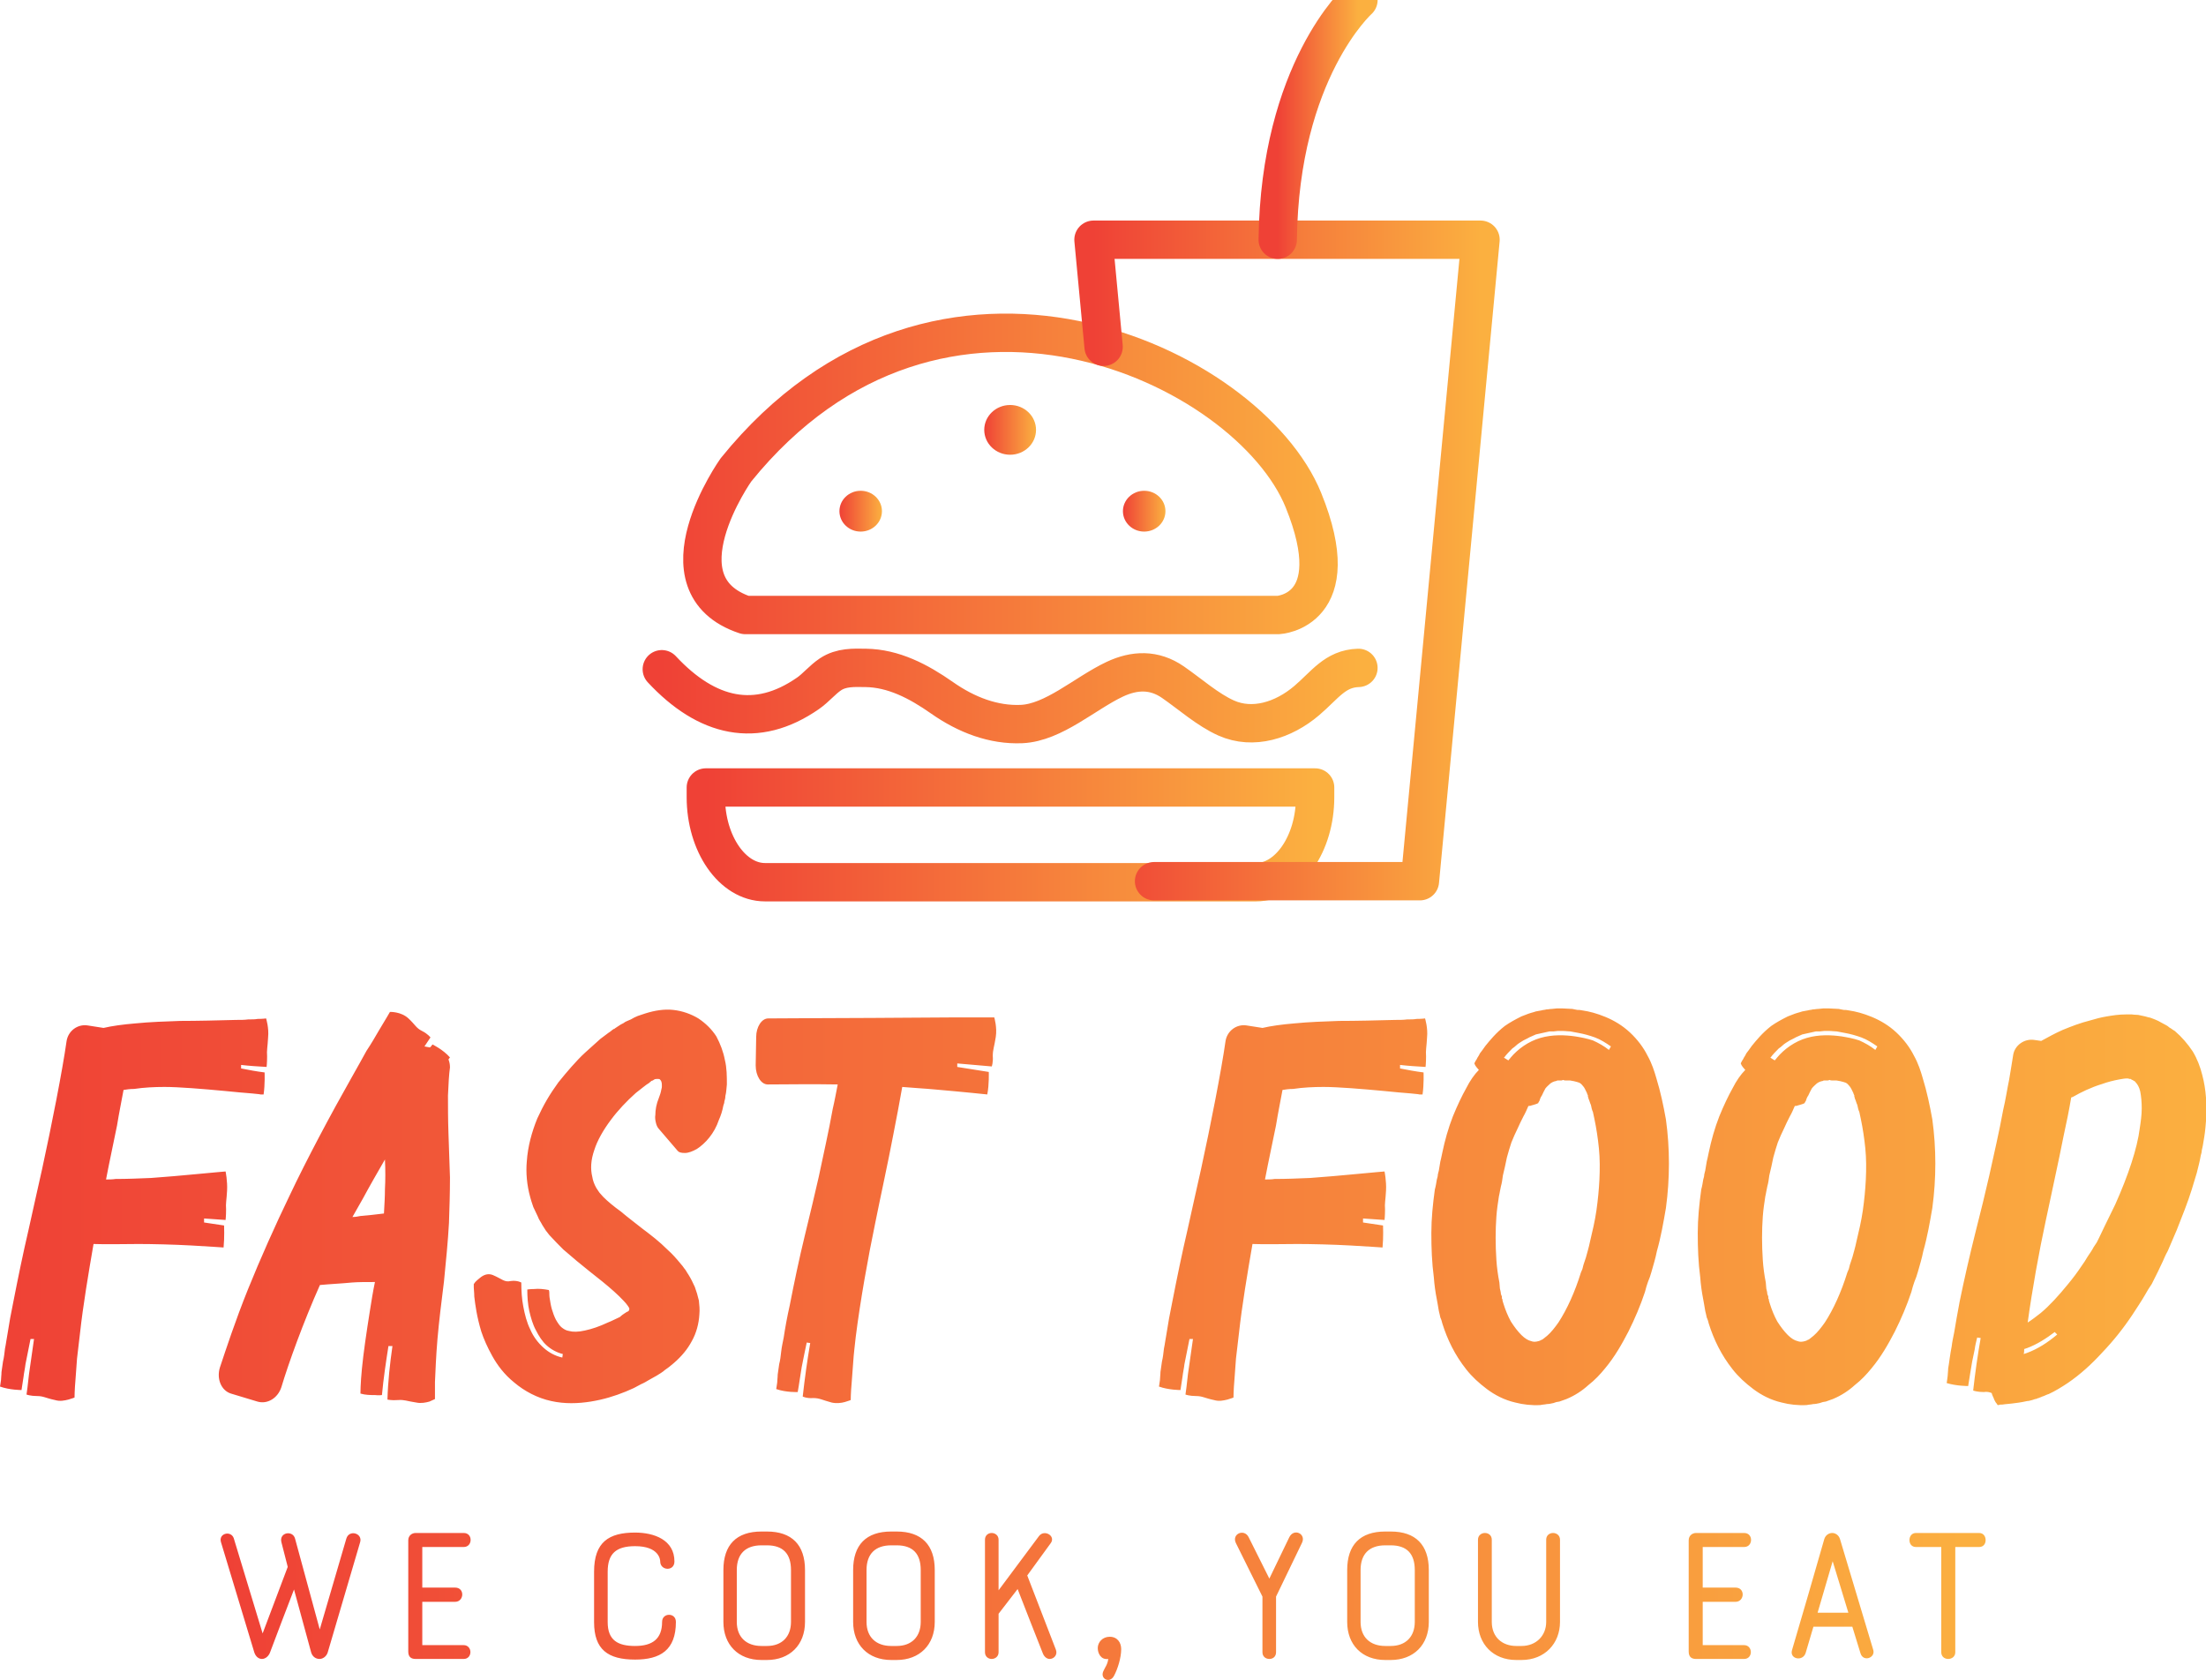 <?xml version="1.0" standalone="no"?>
<svg xmlns:xlink="http://www.w3.org/1999/xlink" xmlns="http://www.w3.org/2000/svg" width="343.185" height="261.356" viewBox="0 0 350 266.546" class="css-1j8o68f"><defs id="SvgjsDefs6416"><linearGradient id="SvgjsLinearGradient6423"><stop id="SvgjsStop6424" stop-color="#ef4136" offset="0"/><stop id="SvgjsStop6425" stop-color="#fbb040" offset="1"/></linearGradient><linearGradient id="SvgjsLinearGradient6426"><stop id="SvgjsStop6427" stop-color="#ef4136" offset="0"/><stop id="SvgjsStop6428" stop-color="#fbb040" offset="1"/></linearGradient><linearGradient id="SvgjsLinearGradient6429"><stop id="SvgjsStop6430" stop-color="#ef4136" offset="0"/><stop id="SvgjsStop6431" stop-color="#fbb040" offset="1"/></linearGradient></defs><g id="SvgjsG6417" featurekey="symbolFeature-0" transform="matrix(3.043,0,0,3.043,101.957,-3.043)" fill="url(#SvgjsLinearGradient6423)"><g xmlns="http://www.w3.org/2000/svg"><path fill="none" stroke="url(#SvgjsLinearGradient6423)" stroke-width="2" stroke-linecap="round" stroke-linejoin="round" stroke-miterlimit="10" d="   M5.357,33.068h27.787c0,0,3.665-0.189,1.309-5.99C31.592,20.035,15.491,12.363,4.867,25.5C4.867,25.5,0.617,31.492,5.357,33.068z"/><path fill="none" stroke="url(#SvgjsLinearGradient6423)" stroke-width="2" stroke-linecap="round" stroke-linejoin="round" stroke-miterlimit="10" d="   M3.296,42.561C3.296,45.002,4.684,47,6.381,47h25.598c1.695,0,3.084-1.998,3.084-4.439v-0.5H3.296V42.561z"/><path fill="none" stroke="url(#SvgjsLinearGradient6423)" stroke-width="2" stroke-linecap="round" stroke-linejoin="round" stroke-miterlimit="10" d="   M1,35.895c2.348,2.521,4.931,3.131,7.626,1.254c0.409-0.283,0.751-0.711,1.167-0.988c0.566-0.375,1.203-0.346,1.838-0.336   c1.44,0.02,2.742,0.691,3.982,1.561c1.277,0.895,2.688,1.43,4.143,1.367c1.678-0.074,3.297-1.598,4.861-2.336   c1.029-0.484,2.058-0.523,3.033,0.152c0.9,0.623,1.811,1.439,2.779,1.871c1.396,0.621,2.982,0.121,4.189-0.904   c0.964-0.818,1.483-1.674,2.703-1.711"/><polyline fill="none" stroke="url(#SvgjsLinearGradient6423)" stroke-width="2" stroke-linecap="round" stroke-linejoin="round" stroke-miterlimit="10" points="   24.035,19.082 23.508,13.5 43.687,13.5 40.527,46.947 26.666,46.947  "/><path fill="none" stroke="url(#SvgjsLinearGradient6423)" stroke-width="2" stroke-linecap="round" stroke-linejoin="round" stroke-miterlimit="10" d="   M37.322,1c0,0-4.103,3.686-4.208,12.5"/><line fill="none" stroke="url(#SvgjsLinearGradient6423)" stroke-width="2" stroke-linecap="round" stroke-linejoin="round" stroke-miterlimit="10" x1="20.193" y1="13.5" x2="47" y2="13.5"/><ellipse cx="11.37" cy="27.654" rx="1.108" ry="1.064"/><ellipse cx="26.151" cy="27.654" rx="1.108" ry="1.064"/><ellipse cx="19.162" cy="23.414" rx="1.35" ry="1.297"/></g></g><g id="SvgjsG6418" featurekey="nameFeature-0" transform="matrix(1.984,0,0,1.984,0,143.258)" fill="url(#SvgjsLinearGradient6426)"><path d="M1.08 31.84 c0.36 -1.84 0.76 -3.8 1.2 -5.68 c0.4 -1.84 0.8 -3.56 1.08 -4.84 c0.76 -3.48 1.64 -7.96 1.96 -10.24 c0.12 -0.84 0.88 -1.4 1.68 -1.28 l1.28 0.2 c0.68 -0.16 1.56 -0.28 2.52 -0.36 c1.2 -0.12 2.48 -0.16 3.6 -0.2 c1.32 0 3.08 -0.04 4.48 -0.08 c0.36 0 0.68 0 0.96 -0.04 c0.32 0 0.56 0 0.76 -0.04 c0.44 0 0.68 -0.04 0.68 -0.04 s0.24 0.76 0.16 1.52 c-0.04 0.8 -0.12 1 -0.08 1.52 c0 0.52 -0.04 0.84 -0.04 0.84 c-0.68 -0.04 -1.36 -0.08 -2.04 -0.16 l0 0.28 c0.6 0.12 1.24 0.24 1.88 0.32 c0 0 0.04 0.96 -0.08 1.76 l-0.24 0 c-0.16 -0.04 -0.4 -0.04 -0.68 -0.08 c-0.6 -0.04 -1.36 -0.12 -2.2 -0.2 c-1.72 -0.16 -3.64 -0.32 -4.8 -0.32 c-0.8 0 -1.64 0.04 -2.44 0.16 c-0.32 0 -0.6 0.04 -0.84 0.08 c-0.16 0.88 -0.36 1.84 -0.52 2.84 c-0.28 1.4 -0.6 2.84 -0.88 4.32 c0.24 0 0.52 0 0.76 -0.04 c0.92 0 1.92 -0.04 2.84 -0.08 c1.08 -0.08 2.56 -0.2 3.76 -0.32 c1.24 -0.12 2.2 -0.2 2.2 -0.2 s0.16 0.76 0.12 1.52 c-0.04 0.8 -0.12 1 -0.08 1.52 c0 0.52 -0.04 0.84 -0.04 0.84 c-0.56 -0.04 -1.12 -0.08 -1.72 -0.12 l0 0.32 c0.56 0.08 1.08 0.16 1.6 0.24 c0 0 0.04 0.96 -0.04 1.76 c0 0 -1.12 -0.08 -2.56 -0.16 s-3.16 -0.12 -4.24 -0.12 c-1.12 0 -2.56 0.04 -3.6 0 c-0.4 2.32 -0.84 4.92 -1.08 7.12 c-0.08 0.72 -0.16 1.4 -0.24 2.04 c-0.04 0.6 -0.08 1.16 -0.12 1.64 c-0.08 0.92 -0.08 1.48 -0.08 1.48 s-0.2 0.08 -0.48 0.16 c-0.32 0.08 -0.68 0.16 -1.08 0.04 c-0.76 -0.16 -0.92 -0.32 -1.44 -0.32 s-0.84 -0.12 -0.84 -0.12 c0.12 -0.76 0.16 -1.48 0.28 -2.2 l0.16 -1.12 l0.16 -1.12 l-0.28 0 l-0.2 1 l-0.2 1 c-0.04 0.36 -0.12 0.68 -0.16 1.04 l-0.16 1.04 s-0.96 0 -1.72 -0.28 c0 0 0.04 -0.2 0.08 -0.52 c0 -0.2 0.04 -0.4 0.04 -0.64 l0.12 -0.84 c0.08 -0.32 0.12 -0.68 0.16 -1.04 c0.08 -0.36 0.12 -0.76 0.2 -1.16 c0.12 -0.8 0.28 -1.68 0.48 -2.64 z M28.144 30.36 c-0.8 0.08 -1.72 0.12 -2.56 0.2 c-1.32 2.96 -2.52 6.28 -3.08 8.16 c-0.28 0.88 -1.12 1.4 -1.92 1.16 l-2.12 -0.64 c-0.76 -0.24 -1.16 -1.16 -0.88 -2.08 c0.48 -1.44 1.24 -3.76 2.24 -6.24 s2.2 -5.16 3.32 -7.48 c1.36 -2.88 3.32 -6.56 5 -9.52 c0.44 -0.76 0.8 -1.44 1.16 -2.08 c0.4 -0.6 0.72 -1.16 1 -1.64 c0.56 -0.92 0.88 -1.48 0.88 -1.48 s0.88 -0.04 1.48 0.52 c0.56 0.52 0.6 0.76 1.08 1 s0.68 0.52 0.68 0.52 l-0.48 0.72 l0.44 0.08 c0.08 -0.08 0.16 -0.16 0.2 -0.24 c0 0 0.84 0.4 1.4 1.04 c0 0 -0.04 0.04 -0.12 0.16 c0.08 0.2 0.12 0.4 0.12 0.64 c-0.08 0.56 -0.12 1.32 -0.16 2.24 c0 0.88 0 1.92 0.04 3.04 s0.08 2.32 0.12 3.52 c0 1.24 -0.04 2.48 -0.08 3.64 c-0.08 1.44 -0.24 3.08 -0.4 4.68 c-0.2 1.6 -0.4 3.2 -0.52 4.6 s-0.16 2.6 -0.2 3.44 l0 1 l0 0.36 s-0.16 0.08 -0.44 0.2 c-0.28 0.08 -0.68 0.16 -1.04 0.08 c-0.8 -0.12 -0.96 -0.24 -1.48 -0.2 s-0.84 -0.04 -0.84 -0.04 c0.04 -1.44 0.2 -2.88 0.4 -4.28 l-0.32 0 c-0.2 1.28 -0.4 2.6 -0.52 3.92 c0 0 -0.24 0.04 -0.56 0 c-0.36 0 -0.76 0 -1.16 -0.12 c0 0 0 -0.8 0.12 -2 c0.12 -1.24 0.36 -2.88 0.64 -4.64 c0.12 -0.76 0.24 -1.52 0.4 -2.28 c-0.72 0 -1.36 0 -1.84 0.04 z M30.784 20.52 c-0.6 1.04 -1.2 2.08 -1.76 3.12 c-0.28 0.48 -0.56 1 -0.84 1.48 c0.24 0 0.44 -0.04 0.64 -0.08 c0.56 -0.04 1.2 -0.12 1.88 -0.2 c0.04 -0.72 0.08 -1.36 0.08 -1.96 c0.04 -0.72 0.04 -1.52 0 -2.36 z M47.248 39.88 c-1 0.16 -2.08 0.2 -3.16 -0.04 c-1.12 -0.24 -2.16 -0.8 -2.96 -1.48 c-0.8 -0.64 -1.36 -1.4 -1.76 -2.12 s-0.68 -1.36 -0.88 -1.96 c-0.36 -1.2 -0.48 -2.12 -0.56 -2.8 c0 -0.32 -0.04 -0.56 -0.04 -0.72 l0 -0.28 s0.04 -0.04 0.12 -0.16 c0.08 -0.08 0.2 -0.2 0.36 -0.32 c0.28 -0.24 0.64 -0.4 1.04 -0.24 c0.76 0.32 0.92 0.6 1.44 0.48 c0.28 -0.04 0.48 0 0.64 0.04 c0.12 0.04 0.2 0.08 0.2 0.08 c0 0.64 0.04 1.32 0.16 1.92 c0.12 0.64 0.28 1.28 0.56 1.84 c0.24 0.56 0.6 1.04 1.04 1.44 s0.96 0.68 1.52 0.8 l0.04 -0.28 c-0.48 -0.12 -0.92 -0.36 -1.28 -0.68 s-0.64 -0.76 -0.88 -1.24 c-0.24 -0.44 -0.4 -1 -0.52 -1.52 c-0.12 -0.56 -0.16 -1.12 -0.16 -1.72 c0 0 0.24 -0.04 0.56 -0.04 c0.32 -0.04 0.76 0 1.16 0.08 c0 0 0.04 0.08 0.04 0.2 s0 0.32 0.04 0.52 c0.04 0.24 0.08 0.52 0.16 0.8 s0.2 0.6 0.32 0.84 c0.16 0.28 0.32 0.52 0.48 0.64 s0.32 0.24 0.6 0.28 c0.28 0.08 0.72 0.08 1.24 -0.04 c0.56 -0.12 1.16 -0.32 1.84 -0.64 c0.32 -0.12 0.68 -0.32 0.96 -0.44 c0.12 -0.12 0.24 -0.2 0.36 -0.28 s0.24 -0.16 0.28 -0.16 c0.08 -0.04 0.12 -0.12 0.12 -0.2 c0 -0.04 0 -0.08 -0.04 -0.12 c0.04 0.04 -0.16 -0.28 -0.4 -0.52 c-0.44 -0.48 -1.08 -1.04 -1.72 -1.56 c-0.72 -0.56 -1.4 -1.12 -2.04 -1.64 c-0.36 -0.32 -0.72 -0.6 -1.08 -0.92 c-0.36 -0.36 -0.72 -0.72 -1.12 -1.16 c-0.08 -0.12 -0.2 -0.24 -0.28 -0.36 s-0.2 -0.32 -0.28 -0.44 c-0.12 -0.24 -0.28 -0.44 -0.36 -0.68 c-0.12 -0.28 -0.24 -0.48 -0.36 -0.76 l-0.12 -0.36 s-0.08 -0.24 -0.12 -0.4 c-0.28 -1 -0.36 -2 -0.28 -2.88 c0.08 -1.2 0.4 -2.36 0.84 -3.44 c0.24 -0.52 0.48 -1 0.76 -1.48 s0.6 -0.96 0.92 -1.4 c0.36 -0.44 0.68 -0.84 1.04 -1.24 s0.72 -0.8 1.12 -1.16 l1.2 -1.08 c0.2 -0.16 0.44 -0.32 0.64 -0.48 c0.12 -0.08 0.24 -0.16 0.32 -0.24 l0.12 -0.08 l0.04 0 l0.04 -0.04 l0.24 -0.16 c0.16 -0.12 0.32 -0.2 0.48 -0.28 c0.08 -0.08 0.2 -0.12 0.28 -0.16 l0.28 -0.12 c0.2 -0.12 0.36 -0.2 0.56 -0.28 s0.4 -0.12 0.6 -0.2 c0.76 -0.24 1.52 -0.36 2.24 -0.28 s1.4 0.32 2 0.68 c0.6 0.4 1.08 0.88 1.44 1.44 c0.32 0.6 0.56 1.24 0.68 1.88 c0.16 0.64 0.16 1.32 0.16 1.96 c-0.04 0.32 -0.04 0.64 -0.12 0.92 c0 0.16 -0.04 0.32 -0.08 0.44 c0 0.12 -0.04 0.2 -0.08 0.32 c-0.08 0.44 -0.2 0.8 -0.36 1.16 c-0.36 1.08 -1.08 1.88 -1.76 2.32 c-0.36 0.2 -0.68 0.32 -0.96 0.32 s-0.48 -0.04 -0.6 -0.2 l-1.44 -1.68 c-0.16 -0.16 -0.24 -0.36 -0.28 -0.56 c-0.04 -0.16 -0.08 -0.4 -0.04 -0.6 c0 -0.4 0.08 -0.88 0.28 -1.36 c0.08 -0.2 0.16 -0.44 0.2 -0.68 c0.04 -0.16 0.04 -0.16 0.04 -0.2 l0 -0.12 c0 -0.12 0 -0.32 -0.12 -0.44 c-0.04 -0.08 -0.12 -0.08 -0.24 -0.08 c-0.08 0 -0.16 0 -0.24 0.04 c-0.04 0.04 -0.08 0.04 -0.12 0.08 c-0.04 0 -0.08 0.04 -0.12 0.04 l-0.04 0.04 l-0.04 0.04 l-0.04 0 l0 0.04 c-0.2 0.12 -0.36 0.24 -0.56 0.4 s-0.36 0.28 -0.56 0.44 c-0.72 0.64 -1.44 1.4 -2 2.16 c-0.6 0.8 -1.08 1.64 -1.32 2.4 c-0.28 0.8 -0.32 1.52 -0.16 2.16 c0.04 0.28 0.16 0.6 0.32 0.88 c0.04 0.08 0.12 0.16 0.16 0.24 l0 0.04 l0.04 0 l0.04 0.08 c0.08 0.08 0.2 0.24 0.32 0.36 c0.36 0.36 0.84 0.76 1.4 1.16 c0.56 0.48 1.16 0.92 1.76 1.4 c0.64 0.48 1.32 1 2 1.68 c0.36 0.32 0.68 0.68 1.04 1.12 c0.08 0.08 0.2 0.24 0.28 0.36 c0.12 0.12 0.2 0.32 0.32 0.48 c0.2 0.32 0.36 0.64 0.52 1 c0.12 0.32 0.24 0.72 0.32 1.08 c0.04 0.36 0.08 0.72 0.04 1.12 c-0.04 0.72 -0.24 1.48 -0.6 2.12 c-0.36 0.68 -0.84 1.24 -1.44 1.76 c-0.28 0.24 -0.48 0.4 -0.72 0.56 c-0.08 0.08 -0.2 0.16 -0.32 0.24 s-0.2 0.12 -0.32 0.2 c-0.2 0.12 -0.44 0.24 -0.64 0.36 s-0.4 0.24 -0.6 0.32 c-0.2 0.12 -0.4 0.2 -0.6 0.32 c-0.2 0.08 -0.44 0.2 -0.64 0.28 c-0.88 0.36 -1.8 0.64 -2.8 0.8 z M67.552 39.92 c-0.28 0.08 -0.68 0.12 -1.04 0.04 c-0.76 -0.2 -0.96 -0.36 -1.48 -0.36 c-0.52 0.04 -0.84 -0.12 -0.84 -0.12 c0.16 -1.44 0.36 -2.88 0.6 -4.28 l-0.28 -0.04 c-0.08 0.32 -0.12 0.64 -0.2 0.96 l-0.2 1 c-0.12 0.68 -0.2 1.36 -0.32 2 c0 0 -0.92 0.04 -1.72 -0.24 c0 0 0.04 -0.2 0.08 -0.52 c0 -0.2 0.04 -0.4 0.04 -0.64 c0.04 -0.24 0.08 -0.52 0.12 -0.84 c0.08 -0.28 0.12 -0.64 0.16 -1 s0.12 -0.72 0.2 -1.12 c0.12 -0.8 0.28 -1.68 0.48 -2.56 c0.36 -1.84 0.76 -3.76 1.2 -5.56 s0.84 -3.48 1.12 -4.72 c0.36 -1.72 0.8 -3.64 1.12 -5.44 c0.16 -0.68 0.28 -1.36 0.4 -1.96 c-2.04 -0.04 -4.32 0 -5.6 0 c-0.52 0 -0.96 -0.68 -0.96 -1.52 l0.04 -2.28 c0 -0.8 0.44 -1.48 0.96 -1.48 c1.72 0 5.48 -0.04 8.4 -0.04 c1.84 0 4.24 -0.04 6.2 -0.04 l3.48 0 s0.24 0.8 0.12 1.56 c-0.12 0.8 -0.24 1 -0.24 1.52 c0.04 0.52 -0.08 0.84 -0.08 0.84 l-2.76 -0.24 l0 0.28 c0.84 0.12 1.68 0.28 2.52 0.4 c0 0 0.04 1 -0.12 1.8 c0 0 -1.88 -0.2 -4.2 -0.4 c-0.84 -0.08 -1.72 -0.12 -2.6 -0.2 c-0.2 1.12 -0.44 2.44 -0.72 3.84 c-0.44 2.32 -1 4.84 -1.44 7.04 c-0.56 2.68 -1.2 6.24 -1.56 9.12 c-0.08 0.72 -0.16 1.36 -0.2 2 c-0.04 0.6 -0.08 1.12 -0.12 1.6 c-0.08 0.88 -0.08 1.44 -0.08 1.44 s-0.2 0.08 -0.48 0.16 z M93.76 31.84 c0.36 -1.84 0.76 -3.8 1.2 -5.68 c0.4 -1.84 0.8 -3.56 1.08 -4.84 c0.76 -3.48 1.64 -7.96 1.96 -10.24 c0.12 -0.84 0.88 -1.4 1.68 -1.28 l1.28 0.2 c0.68 -0.16 1.56 -0.28 2.52 -0.36 c1.2 -0.12 2.48 -0.16 3.6 -0.2 c1.32 0 3.08 -0.04 4.48 -0.08 c0.36 0 0.68 0 0.96 -0.04 c0.32 0 0.56 0 0.76 -0.04 c0.44 0 0.68 -0.04 0.68 -0.04 s0.24 0.76 0.16 1.52 c-0.04 0.8 -0.12 1 -0.08 1.52 c0 0.52 -0.04 0.84 -0.04 0.84 c-0.68 -0.04 -1.36 -0.08 -2.04 -0.16 l0 0.28 c0.6 0.12 1.24 0.24 1.88 0.32 c0 0 0.04 0.96 -0.08 1.76 l-0.24 0 c-0.16 -0.04 -0.4 -0.04 -0.68 -0.08 c-0.6 -0.04 -1.36 -0.12 -2.2 -0.2 c-1.72 -0.16 -3.64 -0.32 -4.8 -0.32 c-0.8 0 -1.64 0.04 -2.44 0.16 c-0.32 0 -0.6 0.04 -0.84 0.08 c-0.16 0.88 -0.36 1.84 -0.52 2.84 c-0.28 1.4 -0.6 2.84 -0.88 4.32 c0.24 0 0.52 0 0.76 -0.04 c0.92 0 1.92 -0.04 2.84 -0.08 c1.08 -0.08 2.56 -0.2 3.76 -0.32 c1.24 -0.12 2.2 -0.2 2.2 -0.2 s0.16 0.76 0.12 1.52 c-0.04 0.8 -0.12 1 -0.08 1.52 c0 0.52 -0.04 0.84 -0.04 0.84 c-0.56 -0.04 -1.12 -0.08 -1.72 -0.12 l0 0.32 c0.56 0.08 1.08 0.16 1.6 0.24 c0 0 0.04 0.96 -0.04 1.76 c0 0 -1.12 -0.08 -2.56 -0.16 s-3.16 -0.12 -4.24 -0.12 c-1.12 0 -2.56 0.04 -3.6 0 c-0.4 2.32 -0.84 4.92 -1.08 7.12 c-0.08 0.72 -0.16 1.4 -0.24 2.04 c-0.04 0.6 -0.08 1.16 -0.12 1.64 c-0.08 0.92 -0.08 1.48 -0.08 1.48 s-0.2 0.08 -0.48 0.16 c-0.32 0.08 -0.68 0.16 -1.08 0.04 c-0.76 -0.16 -0.92 -0.32 -1.44 -0.32 s-0.84 -0.12 -0.84 -0.12 c0.12 -0.76 0.16 -1.48 0.28 -2.2 l0.16 -1.12 l0.16 -1.12 l-0.28 0 l-0.2 1 l-0.2 1 c-0.04 0.36 -0.12 0.68 -0.16 1.04 l-0.16 1.04 s-0.96 0 -1.72 -0.28 c0 0 0.04 -0.2 0.08 -0.52 c0 -0.2 0.04 -0.4 0.04 -0.64 l0.12 -0.84 c0.08 -0.32 0.12 -0.68 0.16 -1.04 c0.08 -0.36 0.12 -0.76 0.2 -1.16 c0.12 -0.8 0.28 -1.68 0.48 -2.64 z M131.664 30.68 l-0.12 0.44 c-0.36 1.08 -0.8 2.12 -1.32 3.16 c-0.52 1 -1.08 2 -1.88 2.96 c-0.36 0.44 -0.8 0.92 -1.32 1.32 c-0.48 0.44 -1.08 0.84 -1.76 1.12 c-0.2 0.08 -0.36 0.12 -0.56 0.2 c-0.08 0 -0.16 0.04 -0.24 0.04 c-0.08 0.04 -0.16 0.04 -0.24 0.08 c-0.16 0.04 -0.36 0.08 -0.52 0.08 c-0.16 0.04 -0.36 0.04 -0.52 0.08 c-0.68 0.04 -1.4 -0.04 -2 -0.2 c-0.88 -0.2 -1.64 -0.6 -2.28 -1.08 s-1.2 -1 -1.64 -1.56 c-0.92 -1.16 -1.52 -2.4 -1.92 -3.68 c-0.04 -0.16 -0.08 -0.32 -0.16 -0.48 c-0.04 -0.16 -0.08 -0.4 -0.12 -0.52 c-0.04 -0.32 -0.12 -0.64 -0.16 -0.92 c-0.12 -0.6 -0.2 -1.2 -0.24 -1.76 c-0.16 -1.2 -0.2 -2.36 -0.2 -3.56 c0 -1.16 0.12 -2.32 0.28 -3.48 c0.08 -0.28 0.12 -0.56 0.16 -0.8 c0.04 -0.12 0.08 -0.28 0.08 -0.4 c0.04 -0.12 0.04 -0.2 0.08 -0.32 l0.12 -0.72 s0.12 -0.48 0.16 -0.72 c0.2 -0.96 0.48 -1.96 0.84 -2.88 c0.36 -0.88 0.72 -1.64 1.08 -2.28 c0.28 -0.56 0.64 -1.08 1 -1.44 c-0.12 -0.16 -0.28 -0.28 -0.36 -0.52 c0 0 0.04 -0.12 0.2 -0.36 c0.04 -0.12 0.16 -0.24 0.24 -0.44 c0.12 -0.16 0.28 -0.36 0.44 -0.6 c0.36 -0.44 0.84 -1.04 1.56 -1.6 c0.4 -0.28 0.84 -0.52 1.32 -0.76 c0.24 -0.08 0.48 -0.2 0.76 -0.28 c0.16 -0.04 0.28 -0.08 0.4 -0.12 c0.16 -0.04 0.28 -0.04 0.44 -0.08 c0.12 -0.04 0.28 -0.04 0.4 -0.08 c0.16 0 0.28 -0.04 0.44 -0.04 c0.12 0 0.28 -0.04 0.4 -0.04 l0.44 0 c0.28 0 0.52 0.04 0.8 0.04 c0.12 0.04 0.24 0.04 0.4 0.08 c0.12 0 0.24 0 0.4 0.04 c0.56 0.08 1.16 0.24 1.84 0.52 s1.36 0.68 1.96 1.24 s1.08 1.2 1.4 1.84 c0.36 0.64 0.56 1.28 0.72 1.84 c0.32 1.04 0.56 2.16 0.76 3.28 c0.32 2.32 0.32 4.72 0 7.08 c-0.2 1.16 -0.4 2.32 -0.72 3.44 c-0.12 0.6 -0.28 1.12 -0.44 1.68 c-0.08 0.28 -0.16 0.52 -0.28 0.8 z M127.904 22.12 c0.04 -0.84 0.04 -1.68 -0.04 -2.48 s-0.2 -1.6 -0.36 -2.36 c-0.04 -0.16 -0.08 -0.36 -0.12 -0.56 c-0.08 -0.16 -0.12 -0.36 -0.16 -0.56 c-0.08 -0.16 -0.12 -0.36 -0.2 -0.52 c0 -0.08 0 -0.08 -0.04 -0.12 l0 -0.12 c-0.04 -0.08 -0.08 -0.16 -0.08 -0.2 c-0.12 -0.24 -0.2 -0.44 -0.32 -0.56 c-0.08 -0.08 -0.12 -0.16 -0.2 -0.2 c-0.04 -0.04 -0.12 -0.08 -0.28 -0.12 c-0.12 -0.04 -0.32 -0.08 -0.56 -0.12 l-0.36 0 c-0.04 0 -0.12 0 -0.16 -0.04 c-0.08 0 -0.08 0.04 -0.16 0.04 l-0.12 0 l-0.12 0 l-0.08 0 s-0.08 0.04 -0.08 0.04 c-0.24 0.04 -0.36 0.12 -0.48 0.2 c-0.12 0.12 -0.28 0.24 -0.4 0.4 c-0.12 0.2 -0.2 0.4 -0.28 0.56 c-0.12 0.16 -0.16 0.32 -0.2 0.44 c-0.04 0.04 -0.04 0.08 -0.08 0.12 l0 0.04 s-0.04 0.04 -0.16 0.08 s-0.24 0.08 -0.4 0.12 c-0.08 0.04 -0.16 0.04 -0.24 0.04 c-0.12 0.28 -0.24 0.56 -0.4 0.84 l-0.24 0.48 s-0.16 0.36 -0.24 0.52 c-0.16 0.32 -0.32 0.68 -0.48 1.08 c-0.12 0.36 -0.24 0.76 -0.36 1.2 c-0.08 0.44 -0.2 0.92 -0.32 1.44 c-0.04 0.32 -0.08 0.6 -0.16 0.88 l-0.04 0.2 l-0.04 0.2 c-0.04 0.16 -0.04 0.28 -0.08 0.4 c-0.08 0.52 -0.16 1.04 -0.2 1.6 c-0.08 1.08 -0.08 2.28 0 3.48 c0.04 0.6 0.12 1.2 0.24 1.8 c0 0.16 0.04 0.32 0.04 0.48 c0.04 0.16 0.08 0.32 0.08 0.44 l0.08 0.2 l0 0.12 c0 0.04 0 0.08 0.04 0.08 c0 0.12 0.04 0.24 0.08 0.36 c0.16 0.52 0.36 1 0.6 1.44 c0.28 0.44 0.56 0.8 0.84 1.08 s0.56 0.44 0.76 0.48 c0.2 0.08 0.36 0.08 0.64 0 l0.04 0 c0 -0.04 0.04 -0.04 0.04 -0.04 l0.04 0 c0.04 -0.04 0.12 -0.08 0.16 -0.08 c0.12 -0.08 0.24 -0.2 0.4 -0.32 c0.28 -0.24 0.6 -0.64 0.88 -1.04 c0.68 -1.04 1.32 -2.44 1.8 -4 l0.12 -0.28 l0.08 -0.32 c0.08 -0.2 0.12 -0.4 0.2 -0.6 c0.12 -0.44 0.24 -0.84 0.32 -1.24 c0.2 -0.84 0.4 -1.68 0.52 -2.52 s0.2 -1.68 0.24 -2.48 z M128.664 11.76 l0.16 -0.28 c-0.4 -0.28 -0.84 -0.56 -1.28 -0.72 s-0.88 -0.28 -1.32 -0.36 c-0.2 -0.04 -0.4 -0.08 -0.64 -0.12 c-0.2 0 -0.4 -0.04 -0.64 -0.04 l-0.36 0 c-0.12 0 -0.24 0.04 -0.36 0.04 l-0.32 0 l-0.36 0.08 c-0.24 0.04 -0.48 0.12 -0.72 0.16 c-0.12 0.04 -0.24 0.12 -0.36 0.16 c-0.08 0.04 -0.2 0.08 -0.32 0.16 l-0.32 0.16 c-0.12 0.08 -0.2 0.12 -0.32 0.2 c-0.2 0.12 -0.36 0.32 -0.56 0.44 c-0.24 0.24 -0.48 0.48 -0.68 0.76 l0.04 0 l0.32 0.2 c0.04 -0.08 0.12 -0.12 0.16 -0.2 c0.6 -0.72 1.44 -1.32 2.4 -1.6 s1.96 -0.24 2.8 -0.12 c0.48 0.08 0.92 0.16 1.4 0.32 c0.44 0.2 0.88 0.44 1.28 0.76 z M152.968 30.68 l-0.12 0.44 c-0.36 1.08 -0.8 2.12 -1.32 3.16 c-0.52 1 -1.08 2 -1.88 2.96 c-0.36 0.44 -0.8 0.92 -1.32 1.32 c-0.48 0.44 -1.08 0.84 -1.76 1.12 c-0.2 0.08 -0.36 0.12 -0.56 0.2 c-0.08 0 -0.16 0.04 -0.24 0.04 c-0.08 0.04 -0.16 0.04 -0.24 0.08 c-0.16 0.04 -0.36 0.08 -0.52 0.08 c-0.16 0.04 -0.36 0.04 -0.52 0.08 c-0.68 0.04 -1.4 -0.04 -2 -0.2 c-0.88 -0.2 -1.64 -0.6 -2.28 -1.08 s-1.2 -1 -1.64 -1.56 c-0.92 -1.16 -1.52 -2.4 -1.92 -3.68 c-0.04 -0.16 -0.08 -0.32 -0.16 -0.48 c-0.04 -0.16 -0.08 -0.4 -0.12 -0.52 c-0.04 -0.32 -0.12 -0.64 -0.16 -0.92 c-0.12 -0.6 -0.2 -1.2 -0.24 -1.76 c-0.16 -1.2 -0.2 -2.36 -0.2 -3.56 c0 -1.16 0.12 -2.32 0.28 -3.48 c0.08 -0.28 0.12 -0.56 0.16 -0.8 c0.04 -0.12 0.08 -0.28 0.08 -0.4 c0.04 -0.12 0.04 -0.2 0.08 -0.32 l0.12 -0.72 s0.12 -0.48 0.16 -0.72 c0.2 -0.96 0.48 -1.96 0.84 -2.88 c0.36 -0.88 0.72 -1.64 1.08 -2.28 c0.28 -0.56 0.64 -1.08 1 -1.44 c-0.12 -0.16 -0.28 -0.28 -0.36 -0.52 c0 0 0.04 -0.12 0.2 -0.36 c0.04 -0.12 0.16 -0.24 0.24 -0.44 c0.12 -0.16 0.28 -0.36 0.44 -0.6 c0.36 -0.44 0.84 -1.04 1.56 -1.6 c0.4 -0.28 0.84 -0.52 1.32 -0.76 c0.24 -0.08 0.48 -0.2 0.76 -0.28 c0.16 -0.04 0.28 -0.08 0.4 -0.12 c0.16 -0.04 0.28 -0.04 0.44 -0.08 c0.12 -0.04 0.28 -0.04 0.4 -0.08 c0.16 0 0.28 -0.04 0.44 -0.04 c0.12 0 0.28 -0.04 0.4 -0.04 l0.44 0 c0.28 0 0.52 0.04 0.8 0.04 c0.12 0.04 0.24 0.04 0.4 0.08 c0.12 0 0.24 0 0.4 0.04 c0.56 0.08 1.16 0.24 1.84 0.52 s1.36 0.68 1.96 1.24 s1.08 1.2 1.4 1.84 c0.36 0.64 0.56 1.28 0.72 1.84 c0.32 1.04 0.56 2.16 0.76 3.28 c0.32 2.32 0.32 4.72 0 7.08 c-0.2 1.16 -0.4 2.32 -0.72 3.44 c-0.12 0.6 -0.28 1.12 -0.44 1.68 c-0.08 0.28 -0.16 0.52 -0.28 0.8 z M149.208 22.12 c0.04 -0.84 0.04 -1.68 -0.04 -2.48 s-0.2 -1.6 -0.36 -2.36 c-0.04 -0.16 -0.08 -0.36 -0.12 -0.56 c-0.08 -0.16 -0.12 -0.36 -0.16 -0.56 c-0.08 -0.16 -0.12 -0.36 -0.2 -0.52 c0 -0.08 0 -0.08 -0.04 -0.12 l0 -0.12 c-0.04 -0.08 -0.08 -0.16 -0.08 -0.2 c-0.12 -0.24 -0.2 -0.44 -0.32 -0.56 c-0.08 -0.08 -0.12 -0.16 -0.2 -0.2 c-0.04 -0.04 -0.12 -0.08 -0.28 -0.12 c-0.12 -0.04 -0.32 -0.08 -0.56 -0.12 l-0.36 0 c-0.04 0 -0.12 0 -0.16 -0.04 c-0.08 0 -0.08 0.04 -0.16 0.04 l-0.12 0 l-0.12 0 l-0.08 0 s-0.08 0.04 -0.08 0.04 c-0.24 0.04 -0.36 0.12 -0.48 0.2 c-0.12 0.12 -0.28 0.24 -0.4 0.4 c-0.12 0.2 -0.2 0.4 -0.28 0.56 c-0.12 0.16 -0.16 0.32 -0.2 0.44 c-0.04 0.04 -0.04 0.08 -0.08 0.12 l0 0.04 s-0.04 0.04 -0.16 0.08 s-0.24 0.08 -0.4 0.12 c-0.08 0.04 -0.16 0.04 -0.24 0.04 c-0.12 0.28 -0.24 0.56 -0.4 0.84 l-0.24 0.48 s-0.16 0.36 -0.24 0.52 c-0.16 0.32 -0.32 0.68 -0.48 1.08 c-0.12 0.36 -0.24 0.76 -0.36 1.2 c-0.08 0.44 -0.2 0.92 -0.32 1.44 c-0.04 0.32 -0.08 0.6 -0.16 0.88 l-0.04 0.2 l-0.04 0.2 c-0.04 0.16 -0.04 0.28 -0.08 0.4 c-0.08 0.52 -0.16 1.04 -0.2 1.6 c-0.08 1.08 -0.08 2.28 0 3.48 c0.04 0.6 0.12 1.2 0.24 1.8 c0 0.16 0.04 0.32 0.04 0.48 c0.04 0.16 0.08 0.32 0.08 0.44 l0.08 0.2 l0 0.12 c0 0.04 0 0.08 0.04 0.08 c0 0.12 0.04 0.24 0.08 0.36 c0.16 0.52 0.36 1 0.6 1.44 c0.28 0.44 0.56 0.8 0.84 1.08 s0.56 0.44 0.76 0.48 c0.2 0.08 0.36 0.08 0.64 0 l0.04 0 c0 -0.04 0.04 -0.04 0.04 -0.04 l0.04 0 c0.04 -0.04 0.12 -0.08 0.16 -0.08 c0.12 -0.08 0.24 -0.2 0.4 -0.32 c0.28 -0.24 0.6 -0.64 0.88 -1.04 c0.68 -1.04 1.32 -2.44 1.8 -4 l0.12 -0.28 l0.08 -0.32 c0.08 -0.2 0.12 -0.4 0.2 -0.6 c0.12 -0.44 0.24 -0.84 0.32 -1.24 c0.2 -0.84 0.4 -1.68 0.52 -2.52 s0.2 -1.68 0.24 -2.48 z M149.968 11.76 l0.16 -0.28 c-0.4 -0.28 -0.84 -0.56 -1.28 -0.72 s-0.88 -0.28 -1.32 -0.36 c-0.2 -0.04 -0.4 -0.08 -0.64 -0.12 c-0.2 0 -0.4 -0.04 -0.64 -0.04 l-0.36 0 c-0.12 0 -0.24 0.04 -0.36 0.04 l-0.32 0 l-0.36 0.08 c-0.24 0.04 -0.48 0.12 -0.72 0.16 c-0.12 0.04 -0.24 0.12 -0.36 0.16 c-0.08 0.04 -0.2 0.08 -0.32 0.16 l-0.32 0.16 c-0.12 0.08 -0.2 0.12 -0.32 0.2 c-0.2 0.12 -0.36 0.32 -0.56 0.44 c-0.24 0.24 -0.48 0.48 -0.68 0.76 l0.04 0 l0.32 0.2 c0.04 -0.08 0.12 -0.12 0.16 -0.2 c0.6 -0.72 1.44 -1.32 2.4 -1.6 s1.96 -0.24 2.8 -0.12 c0.48 0.08 0.92 0.16 1.4 0.32 c0.44 0.2 0.88 0.44 1.28 0.76 z M176.112 13.76 c0.32 1.2 0.36 2.36 0.32 3.44 c-0.04 0.52 -0.08 1.04 -0.16 1.52 l-0.12 0.72 l-0.08 0.36 c0 0.12 -0.04 0.28 -0.08 0.4 c-0.08 0.48 -0.2 0.92 -0.32 1.4 c-0.12 0.44 -0.28 0.88 -0.4 1.32 c-0.32 1.04 -0.76 2.12 -1.2 3.24 l-0.72 1.68 c-0.16 0.28 -0.28 0.56 -0.4 0.84 s-0.28 0.56 -0.4 0.84 l-0.48 0.96 c-0.2 0.28 -0.36 0.56 -0.52 0.84 c-0.32 0.56 -0.68 1.08 -1.04 1.64 c-0.72 1.08 -1.52 2.08 -2.4 3 c-0.84 0.92 -1.76 1.76 -2.76 2.44 c-0.48 0.32 -1 0.64 -1.52 0.88 c-0.16 0.04 -0.28 0.12 -0.4 0.16 c-0.08 0.04 -0.16 0.04 -0.2 0.08 l-0.12 0.04 c-0.04 0.04 -0.08 0.04 -0.12 0.04 c-0.08 0.04 -0.16 0.08 -0.24 0.08 c-0.08 0.04 -0.16 0.04 -0.24 0.08 c-0.16 0.04 -0.28 0.08 -0.4 0.08 c-0.52 0.12 -0.92 0.16 -1.24 0.2 c-0.28 0.04 -0.52 0.04 -0.72 0.08 c-0.16 0 -0.24 0 -0.32 0.04 l-0.08 0 s-0.04 -0.04 -0.08 -0.12 c-0.08 -0.08 -0.12 -0.16 -0.2 -0.32 c-0.04 -0.16 -0.16 -0.32 -0.2 -0.52 c-0.2 -0.08 -0.36 -0.12 -0.64 -0.08 c-0.52 0 -0.84 -0.12 -0.84 -0.12 c0.16 -1.44 0.36 -2.84 0.6 -4.2 l-0.28 -0.04 c-0.08 0.32 -0.16 0.64 -0.2 0.96 l-0.2 0.96 c-0.12 0.64 -0.2 1.28 -0.32 1.96 c0 0 -0.96 0 -1.72 -0.24 c0 0 0.04 -0.2 0.08 -0.56 c0 -0.16 0.04 -0.36 0.04 -0.6 c0.04 -0.24 0.08 -0.48 0.12 -0.8 l0.08 -0.52 c0.04 -0.16 0.04 -0.28 0.08 -0.44 c0.04 -0.36 0.12 -0.72 0.2 -1.12 c0.12 -0.76 0.28 -1.6 0.44 -2.48 c0.36 -1.76 0.8 -3.68 1.24 -5.44 c0.44 -1.72 0.84 -3.36 1.12 -4.6 c0.36 -1.64 0.8 -3.52 1.12 -5.28 c0.2 -0.84 0.32 -1.68 0.48 -2.44 c0.12 -0.76 0.24 -1.4 0.32 -1.96 c0.12 -0.76 0.88 -1.32 1.68 -1.2 l0.56 0.08 l0 0 c0.52 -0.28 1.08 -0.6 1.72 -0.88 c0.68 -0.28 1.4 -0.56 2.2 -0.76 c0.4 -0.12 0.84 -0.24 1.32 -0.32 s0.96 -0.16 1.56 -0.16 l0.44 0 s0.32 0.04 0.52 0.04 c0.2 0.04 0.36 0.08 0.56 0.12 l0.28 0.08 c0.08 0 0.16 0.04 0.28 0.08 c0.2 0.08 0.32 0.12 0.48 0.2 s0.28 0.16 0.44 0.24 s0.32 0.16 0.44 0.28 c0.16 0.08 0.28 0.2 0.44 0.28 c0.56 0.48 1.04 1.04 1.44 1.64 c0.36 0.6 0.6 1.24 0.76 1.88 z M162.072 36 c0.88 -0.32 1.68 -0.84 2.44 -1.48 l-0.2 -0.2 c-0.68 0.52 -1.44 1 -2.2 1.28 l-0.24 0.08 c0 0.12 0 0.28 -0.04 0.4 c0.08 -0.04 0.16 -0.04 0.24 -0.08 z M171.272 16.44 c0 -0.48 -0.04 -0.96 -0.12 -1.36 c-0.08 -0.36 -0.24 -0.6 -0.36 -0.72 c-0.04 -0.08 -0.12 -0.12 -0.2 -0.16 c-0.04 -0.04 -0.08 -0.04 -0.08 -0.04 c-0.04 -0.04 -0.08 -0.04 -0.08 -0.04 l-0.04 -0.04 l-0.04 0 l0 0 l0 0 l-0.08 0 c-0.04 -0.04 -0.12 -0.04 -0.2 -0.04 c-0.16 0 -0.36 0.04 -0.6 0.08 c-0.44 0.08 -0.92 0.2 -1.36 0.36 c-0.92 0.28 -1.72 0.68 -2.28 1 c-0.08 0.04 -0.16 0.08 -0.2 0.08 c-0.16 0.96 -0.36 1.96 -0.6 3.04 c-0.44 2.24 -1 4.72 -1.44 6.84 c-0.52 2.4 -1.08 5.48 -1.44 8.12 c0.32 -0.2 0.68 -0.48 1.04 -0.76 c0.72 -0.6 1.44 -1.4 2.16 -2.28 c0.4 -0.48 0.76 -0.96 1.08 -1.44 c0.2 -0.28 0.36 -0.52 0.52 -0.8 c0.16 -0.24 0.36 -0.52 0.48 -0.76 l0.24 -0.36 l0.2 -0.4 c0.16 -0.32 0.28 -0.6 0.44 -0.92 c0.28 -0.56 0.56 -1.16 0.84 -1.72 c1.04 -2.32 1.76 -4.48 1.96 -6.08 c0.08 -0.52 0.16 -1.08 0.16 -1.6 z"/></g><g id="SvgjsG6419" featurekey="sloganFeature-0" transform="matrix(1.66,0,0,1.66,31.608,231.016)" fill="url(#SvgjsLinearGradient6429)"><path d="M6.06 16.96 l2.4 -6.36 l-0.6 -2.34 c-0.26 -0.96 1.08 -1.2 1.3 -0.36 l2.36 8.68 l2.54 -8.68 c0.26 -0.9 1.58 -0.52 1.32 0.34 l-3.1 10.54 c-0.12 0.38 -0.46 0.62 -0.78 0.62 c-0.36 0 -0.68 -0.22 -0.8 -0.62 l-1.64 -6.02 c-0.76 2 -1.56 4.04 -2.3 6.04 c-0.14 0.36 -0.46 0.6 -0.76 0.6 s-0.6 -0.2 -0.74 -0.64 l-3.18 -10.52 c-0.26 -0.86 0.96 -1.14 1.22 -0.38 z M19.98 18.7 l0 -10.64 c0 -0.46 0.36 -0.7 0.7 -0.7 l4.6 0 c0.44 0 0.66 0.32 0.66 0.66 s-0.22 0.68 -0.66 0.68 l-3.96 0 l0 3.88 l3.14 0 c0.46 0 0.68 0.32 0.68 0.66 s-0.24 0.7 -0.68 0.7 l-3.14 0 l0 4.14 l3.96 0 c0.42 0 0.64 0.34 0.64 0.66 c0 0.34 -0.22 0.66 -0.64 0.66 l-4.6 0 c-0.34 0 -0.7 -0.12 -0.7 -0.7 z M41.66 7.32 c1.82 0 3.76 0.7 3.76 2.76 c0 0.48 -0.32 0.7 -0.66 0.7 s-0.7 -0.24 -0.7 -0.7 c0 -0.16 -0.1 -1.46 -2.4 -1.46 c-1.82 0 -2.62 0.72 -2.62 2.44 l0 4.82 c0 1.74 0.98 2.28 2.62 2.28 c1.66 0 2.58 -0.68 2.58 -2.3 c0 -0.46 0.34 -0.68 0.66 -0.68 c0.34 0 0.66 0.22 0.66 0.68 c0 2.7 -1.5 3.6 -3.9 3.6 c-2.6 0 -3.92 -0.96 -3.92 -3.58 l0 -4.82 c0 -2.84 1.42 -3.74 3.92 -3.74 z M50.1 15.86 l0 -4.96 c0 -2.4 1.24 -3.68 3.64 -3.68 l0.52 0 c2.38 0 3.64 1.28 3.64 3.68 l0 4.96 c0 2.2 -1.46 3.64 -3.64 3.64 l-0.52 0 c-2.22 0 -3.64 -1.46 -3.64 -3.64 z M53.74 18.16 l0.52 0 c1.44 0 2.3 -0.9 2.3 -2.3 l0 -4.96 c0 -1.56 -0.76 -2.36 -2.3 -2.36 l-0.52 0 c-1.52 0 -2.36 0.82 -2.36 2.36 l0 4.96 c0 1.46 0.92 2.3 2.36 2.3 z M62.5 15.86 l0 -4.96 c0 -2.4 1.24 -3.68 3.64 -3.68 l0.52 0 c2.38 0 3.64 1.28 3.64 3.68 l0 4.96 c0 2.2 -1.46 3.64 -3.64 3.64 l-0.52 0 c-2.22 0 -3.64 -1.46 -3.64 -3.64 z M66.14 18.16 l0.52 0 c1.44 0 2.3 -0.9 2.3 -2.3 l0 -4.96 c0 -1.56 -0.76 -2.36 -2.3 -2.36 l-0.52 0 c-1.52 0 -2.36 0.82 -2.36 2.36 l0 4.96 c0 1.46 0.92 2.3 2.36 2.3 z M75.1 18.76 l0 -10.76 c0 -0.42 0.32 -0.64 0.64 -0.64 s0.66 0.22 0.66 0.64 l0 4.84 l3.86 -5.18 c0.5 -0.68 1.64 -0.02 1.12 0.68 l-2.24 3.08 l2.74 7.1 c0.18 0.48 -0.18 0.88 -0.6 0.88 c-0.24 0 -0.52 -0.18 -0.66 -0.56 c-0.78 -2 -1.62 -4.08 -2.4 -6.12 l-1.82 2.36 l0 3.68 c0 0.42 -0.34 0.64 -0.66 0.64 s-0.64 -0.22 -0.64 -0.64 z M87.44 21 c-0.4 0.78 -1.34 0.32 -1.04 -0.4 c0.14 -0.34 0.44 -0.7 0.48 -1.2 c-0.7 0.1 -1 -0.54 -1 -1.04 c0 -0.56 0.46 -1.08 1.14 -1.08 c0.74 0 1.1 0.56 1.1 1.18 c0 0.84 -0.34 1.9 -0.68 2.54 z M105.4 8.3 l-2.48 5.14 l0 5.32 c0 0.44 -0.32 0.64 -0.64 0.64 c-0.34 0 -0.66 -0.22 -0.66 -0.64 l0 -5.32 l-2.54 -5.12 c-0.42 -0.88 0.8 -1.4 1.22 -0.56 l1.98 3.96 l1.9 -3.94 c0.44 -0.92 1.64 -0.34 1.22 0.52 z M109.72 15.86 l0 -4.96 c0 -2.4 1.24 -3.68 3.64 -3.68 l0.52 0 c2.38 0 3.64 1.28 3.64 3.68 l0 4.96 c0 2.2 -1.46 3.64 -3.64 3.64 l-0.52 0 c-2.22 0 -3.64 -1.46 -3.64 -3.64 z M113.36 18.16 l0.52 0 c1.44 0 2.3 -0.9 2.3 -2.3 l0 -4.96 c0 -1.56 -0.76 -2.36 -2.3 -2.36 l-0.52 0 c-1.52 0 -2.36 0.82 -2.36 2.36 l0 4.96 c0 1.46 0.92 2.3 2.36 2.3 z M122.22 15.86 l0 -7.86 c0 -0.42 0.34 -0.64 0.66 -0.64 c0.34 0 0.66 0.22 0.66 0.64 l0 7.86 c0 1.44 0.98 2.3 2.34 2.3 l0.5 0 c1.4 0 2.36 -0.98 2.36 -2.3 l0 -7.86 c0 -0.42 0.32 -0.64 0.66 -0.64 c0.32 0 0.66 0.22 0.66 0.64 l0 7.86 c0 2.06 -1.46 3.64 -3.68 3.64 l-0.5 0 c-2.22 0 -3.66 -1.54 -3.66 -3.64 z M142.36 18.7 l0 -10.64 c0 -0.46 0.36 -0.7 0.7 -0.7 l4.6 0 c0.44 0 0.66 0.32 0.66 0.66 s-0.22 0.68 -0.66 0.68 l-3.96 0 l0 3.88 l3.14 0 c0.46 0 0.68 0.32 0.68 0.66 s-0.24 0.7 -0.68 0.7 l-3.14 0 l0 4.14 l3.96 0 c0.42 0 0.64 0.34 0.64 0.66 c0 0.34 -0.22 0.66 -0.64 0.66 l-4.6 0 c-0.34 0 -0.7 -0.12 -0.7 -0.7 z M158.78 18.86 l-0.78 -2.54 l-3.72 0 l-0.74 2.5 c-0.26 0.86 -1.58 0.6 -1.3 -0.28 c1.04 -3.5 2.06 -7.06 3.08 -10.6 c0.12 -0.38 0.44 -0.58 0.76 -0.58 c0.3 0 0.62 0.2 0.74 0.58 l3.18 10.6 c0.22 0.76 -0.96 1.18 -1.22 0.32 z M156.12 10.06 l-1.44 4.92 l2.94 0 c-0.5 -1.68 -0.96 -3.12 -1.5 -4.92 z M164.08 7.36 l6.04 0 c0.42 0 0.62 0.34 0.62 0.68 s-0.2 0.66 -0.62 0.66 l-2.28 0 l0 10.06 c0 0.42 -0.34 0.64 -0.68 0.64 s-0.66 -0.22 -0.66 -0.64 l0 -10.06 l-2.42 0 c-0.42 0 -0.62 -0.32 -0.62 -0.66 s0.2 -0.68 0.62 -0.68 z"/></g></svg>